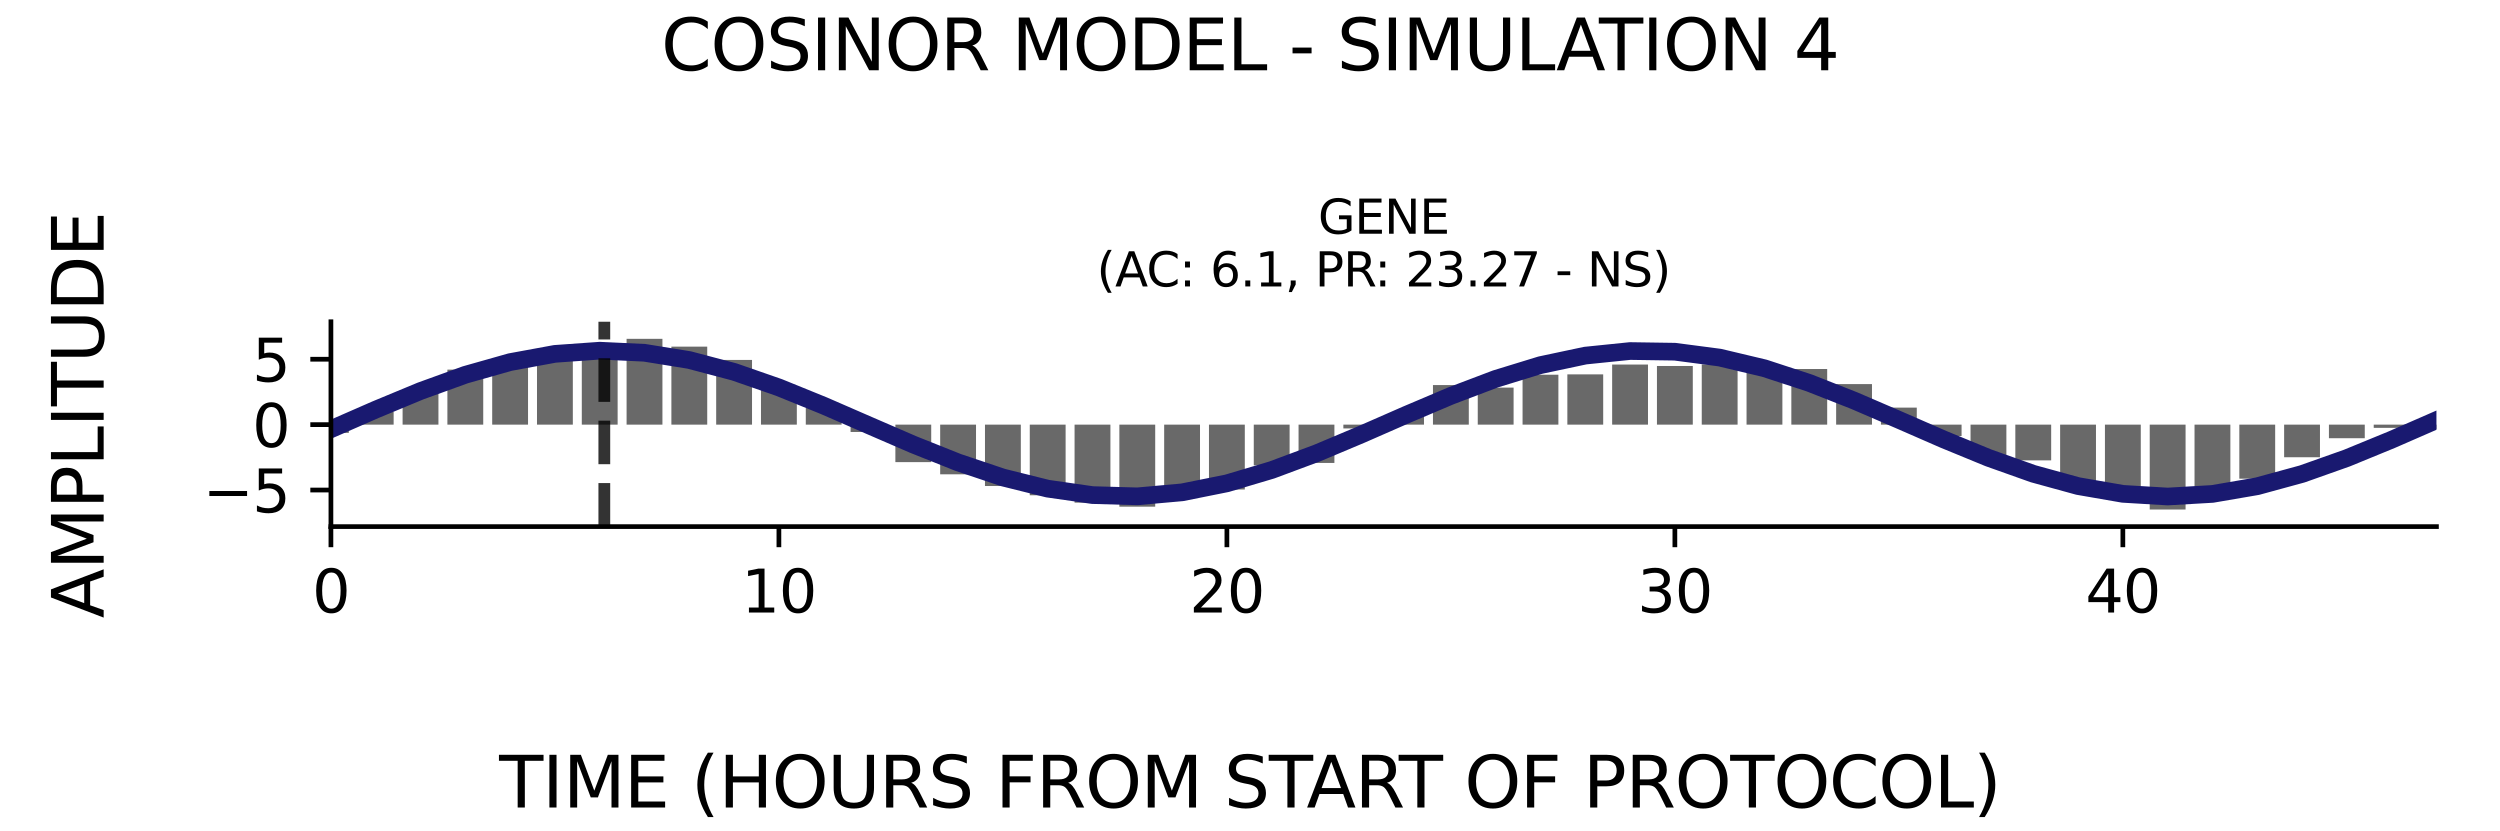 <?xml version="1.0" encoding="utf-8" standalone="no"?>
<!DOCTYPE svg PUBLIC "-//W3C//DTD SVG 1.1//EN"
  "http://www.w3.org/Graphics/SVG/1.1/DTD/svg11.dtd">
<svg xmlns:xlink="http://www.w3.org/1999/xlink" width="424.8pt" height="141.12pt" viewBox="0 0 424.8 141.12" xmlns="http://www.w3.org/2000/svg" version="1.1">
 <defs>
  <style type="text/css">*{stroke-linejoin: round; stroke-linecap: butt}</style>
 </defs>
 <g id="figure_1">
  <g id="patch_1">
   <path d="M 0 141.12 
L 424.8 141.12 
L 424.8 0 
L 0 0 
z
" style="fill: #ffffff"/>
  </g>
  <g id="axes_1">
   <g id="patch_2">
    <path d="M 56.23 89.48 
L 414 89.48 
L 414 54.672 
L 56.23 54.672 
z
" style="fill: #ffffff"/>
   </g>
   <g id="patch_3">
    <path d="M 53.185 72.154 
L 59.275 72.154 
L 59.275 73.556 
L 53.185 73.556 
z
" clip-path="url(#p66f8b2242d)" style="fill: #696969"/>
   </g>
   <g id="patch_4">
    <path d="M 60.797 72.154 
L 66.887 72.154 
L 66.887 70.001 
L 60.797 70.001 
z
" clip-path="url(#p66f8b2242d)" style="fill: #696969"/>
   </g>
   <g id="patch_5">
    <path d="M 68.409 72.154 
L 74.499 72.154 
L 74.499 66.608 
L 68.409 66.608 
z
" clip-path="url(#p66f8b2242d)" style="fill: #696969"/>
   </g>
   <g id="patch_6">
    <path d="M 76.022 72.154 
L 82.111 72.154 
L 82.111 62.806 
L 76.022 62.806 
z
" clip-path="url(#p66f8b2242d)" style="fill: #696969"/>
   </g>
   <g id="patch_7">
    <path d="M 83.634 72.154 
L 89.723 72.154 
L 89.723 61.549 
L 83.634 61.549 
z
" clip-path="url(#p66f8b2242d)" style="fill: #696969"/>
   </g>
   <g id="patch_8">
    <path d="M 91.246 72.154 
L 97.335 72.154 
L 97.335 60.183 
L 91.246 60.183 
z
" clip-path="url(#p66f8b2242d)" style="fill: #696969"/>
   </g>
   <g id="patch_9">
    <path d="M 98.858 72.154 
L 104.948 72.154 
L 104.948 59.807 
L 98.858 59.807 
z
" clip-path="url(#p66f8b2242d)" style="fill: #696969"/>
   </g>
   <g id="patch_10">
    <path d="M 106.47 72.154 
L 112.56 72.154 
L 112.56 57.573 
L 106.47 57.573 
z
" clip-path="url(#p66f8b2242d)" style="fill: #696969"/>
   </g>
   <g id="patch_11">
    <path d="M 114.082 72.154 
L 120.172 72.154 
L 120.172 58.9 
L 114.082 58.9 
z
" clip-path="url(#p66f8b2242d)" style="fill: #696969"/>
   </g>
   <g id="patch_12">
    <path d="M 121.694 72.154 
L 127.784 72.154 
L 127.784 61.16 
L 121.694 61.16 
z
" clip-path="url(#p66f8b2242d)" style="fill: #696969"/>
   </g>
   <g id="patch_13">
    <path d="M 129.306 72.154 
L 135.396 72.154 
L 135.396 66.033 
L 129.306 66.033 
z
" clip-path="url(#p66f8b2242d)" style="fill: #696969"/>
   </g>
   <g id="patch_14">
    <path d="M 136.919 72.154 
L 143.008 72.154 
L 143.008 69.335 
L 136.919 69.335 
z
" clip-path="url(#p66f8b2242d)" style="fill: #696969"/>
   </g>
   <g id="patch_15">
    <path d="M 144.531 72.154 
L 150.62 72.154 
L 150.62 73.4 
L 144.531 73.4 
z
" clip-path="url(#p66f8b2242d)" style="fill: #696969"/>
   </g>
   <g id="patch_16">
    <path d="M 152.143 72.154 
L 158.233 72.154 
L 158.233 78.524 
L 152.143 78.524 
z
" clip-path="url(#p66f8b2242d)" style="fill: #696969"/>
   </g>
   <g id="patch_17">
    <path d="M 159.755 72.154 
L 165.845 72.154 
L 165.845 80.595 
L 159.755 80.595 
z
" clip-path="url(#p66f8b2242d)" style="fill: #696969"/>
   </g>
   <g id="patch_18">
    <path d="M 167.367 72.154 
L 173.457 72.154 
L 173.457 82.584 
L 167.367 82.584 
z
" clip-path="url(#p66f8b2242d)" style="fill: #696969"/>
   </g>
   <g id="patch_19">
    <path d="M 174.979 72.154 
L 181.069 72.154 
L 181.069 84.157 
L 174.979 84.157 
z
" clip-path="url(#p66f8b2242d)" style="fill: #696969"/>
   </g>
   <g id="patch_20">
    <path d="M 182.591 72.154 
L 188.681 72.154 
L 188.681 85.409 
L 182.591 85.409 
z
" clip-path="url(#p66f8b2242d)" style="fill: #696969"/>
   </g>
   <g id="patch_21">
    <path d="M 190.203 72.154 
L 196.293 72.154 
L 196.293 86.093 
L 190.203 86.093 
z
" clip-path="url(#p66f8b2242d)" style="fill: #696969"/>
   </g>
   <g id="patch_22">
    <path d="M 197.816 72.154 
L 203.905 72.154 
L 203.905 83.381 
L 197.816 83.381 
z
" clip-path="url(#p66f8b2242d)" style="fill: #696969"/>
   </g>
   <g id="patch_23">
    <path d="M 205.428 72.154 
L 211.517 72.154 
L 211.517 83.176 
L 205.428 83.176 
z
" clip-path="url(#p66f8b2242d)" style="fill: #696969"/>
   </g>
   <g id="patch_24">
    <path d="M 213.04 72.154 
L 219.13 72.154 
L 219.13 79.071 
L 213.04 79.071 
z
" clip-path="url(#p66f8b2242d)" style="fill: #696969"/>
   </g>
   <g id="patch_25">
    <path d="M 220.652 72.154 
L 226.742 72.154 
L 226.742 78.663 
L 220.652 78.663 
z
" clip-path="url(#p66f8b2242d)" style="fill: #696969"/>
   </g>
   <g id="patch_26">
    <path d="M 228.264 72.154 
L 234.354 72.154 
L 234.354 72.8 
L 228.264 72.8 
z
" clip-path="url(#p66f8b2242d)" style="fill: #696969"/>
   </g>
   <g id="patch_27">
    <path d="M 235.876 72.154 
L 241.966 72.154 
L 241.966 70.51 
L 235.876 70.51 
z
" clip-path="url(#p66f8b2242d)" style="fill: #696969"/>
   </g>
   <g id="patch_28">
    <path d="M 243.488 72.154 
L 249.578 72.154 
L 249.578 65.431 
L 243.488 65.431 
z
" clip-path="url(#p66f8b2242d)" style="fill: #696969"/>
   </g>
   <g id="patch_29">
    <path d="M 251.1 72.154 
L 257.19 72.154 
L 257.19 65.861 
L 251.1 65.861 
z
" clip-path="url(#p66f8b2242d)" style="fill: #696969"/>
   </g>
   <g id="patch_30">
    <path d="M 258.713 72.154 
L 264.802 72.154 
L 264.802 63.673 
L 258.713 63.673 
z
" clip-path="url(#p66f8b2242d)" style="fill: #696969"/>
   </g>
   <g id="patch_31">
    <path d="M 266.325 72.154 
L 272.414 72.154 
L 272.414 63.613 
L 266.325 63.613 
z
" clip-path="url(#p66f8b2242d)" style="fill: #696969"/>
   </g>
   <g id="patch_32">
    <path d="M 273.937 72.154 
L 280.027 72.154 
L 280.027 61.944 
L 273.937 61.944 
z
" clip-path="url(#p66f8b2242d)" style="fill: #696969"/>
   </g>
   <g id="patch_33">
    <path d="M 281.549 72.154 
L 287.639 72.154 
L 287.639 62.188 
L 281.549 62.188 
z
" clip-path="url(#p66f8b2242d)" style="fill: #696969"/>
   </g>
   <g id="patch_34">
    <path d="M 289.161 72.154 
L 295.251 72.154 
L 295.251 61.917 
L 289.161 61.917 
z
" clip-path="url(#p66f8b2242d)" style="fill: #696969"/>
   </g>
   <g id="patch_35">
    <path d="M 296.773 72.154 
L 302.863 72.154 
L 302.863 62.433 
L 296.773 62.433 
z
" clip-path="url(#p66f8b2242d)" style="fill: #696969"/>
   </g>
   <g id="patch_36">
    <path d="M 304.385 72.154 
L 310.475 72.154 
L 310.475 62.703 
L 304.385 62.703 
z
" clip-path="url(#p66f8b2242d)" style="fill: #696969"/>
   </g>
   <g id="patch_37">
    <path d="M 311.997 72.154 
L 318.087 72.154 
L 318.087 65.266 
L 311.997 65.266 
z
" clip-path="url(#p66f8b2242d)" style="fill: #696969"/>
   </g>
   <g id="patch_38">
    <path d="M 319.61 72.154 
L 325.699 72.154 
L 325.699 69.262 
L 319.61 69.262 
z
" clip-path="url(#p66f8b2242d)" style="fill: #696969"/>
   </g>
   <g id="patch_39">
    <path d="M 327.222 72.154 
L 333.311 72.154 
L 333.311 74.093 
L 327.222 74.093 
z
" clip-path="url(#p66f8b2242d)" style="fill: #696969"/>
   </g>
   <g id="patch_40">
    <path d="M 334.834 72.154 
L 340.924 72.154 
L 340.924 77.52 
L 334.834 77.52 
z
" clip-path="url(#p66f8b2242d)" style="fill: #696969"/>
   </g>
   <g id="patch_41">
    <path d="M 342.446 72.154 
L 348.536 72.154 
L 348.536 78.225 
L 342.446 78.225 
z
" clip-path="url(#p66f8b2242d)" style="fill: #696969"/>
   </g>
   <g id="patch_42">
    <path d="M 350.058 72.154 
L 356.148 72.154 
L 356.148 81.853 
L 350.058 81.853 
z
" clip-path="url(#p66f8b2242d)" style="fill: #696969"/>
   </g>
   <g id="patch_43">
    <path d="M 357.67 72.154 
L 363.76 72.154 
L 363.76 84.071 
L 357.67 84.071 
z
" clip-path="url(#p66f8b2242d)" style="fill: #696969"/>
   </g>
   <g id="patch_44">
    <path d="M 365.282 72.154 
L 371.372 72.154 
L 371.372 86.579 
L 365.282 86.579 
z
" clip-path="url(#p66f8b2242d)" style="fill: #696969"/>
   </g>
   <g id="patch_45">
    <path d="M 372.895 72.154 
L 378.984 72.154 
L 378.984 83.623 
L 372.895 83.623 
z
" clip-path="url(#p66f8b2242d)" style="fill: #696969"/>
   </g>
   <g id="patch_46">
    <path d="M 380.507 72.154 
L 386.596 72.154 
L 386.596 81.336 
L 380.507 81.336 
z
" clip-path="url(#p66f8b2242d)" style="fill: #696969"/>
   </g>
   <g id="patch_47">
    <path d="M 388.119 72.154 
L 394.208 72.154 
L 394.208 77.695 
L 388.119 77.695 
z
" clip-path="url(#p66f8b2242d)" style="fill: #696969"/>
   </g>
   <g id="patch_48">
    <path d="M 395.731 72.154 
L 401.821 72.154 
L 401.821 74.462 
L 395.731 74.462 
z
" clip-path="url(#p66f8b2242d)" style="fill: #696969"/>
   </g>
   <g id="patch_49">
    <path d="M 403.343 72.154 
L 409.433 72.154 
L 409.433 72.701 
L 403.343 72.701 
z
" clip-path="url(#p66f8b2242d)" style="fill: #696969"/>
   </g>
   <g id="patch_50">
    <path d="M 410.955 72.154 
L 417.045 72.154 
L 417.045 72.881 
L 410.955 72.881 
z
" clip-path="url(#p66f8b2242d)" style="fill: #696969"/>
   </g>
   <g id="matplotlib.axis_1">
    <g id="xtick_1">
     <g id="line2d_1">
      <defs>
       <path id="mb8a101415f" d="M 0 0 
L 0 3.5 
" style="stroke: #000000; stroke-width: 0.8"/>
      </defs>
      <g>
       <use xlink:href="#mb8a101415f" x="56.23" y="89.48" style="stroke: #000000; stroke-width: 0.8"/>
      </g>
     </g>
     <g id="text_1">
      <!-- 0 -->
      <g transform="translate(53.049 104.078) scale(0.1 -0.1)">
       <defs>
        <path id="DejaVuSans-30" d="M 2034 4250 
Q 1547 4250 1301 3770 
Q 1056 3291 1056 2328 
Q 1056 1369 1301 889 
Q 1547 409 2034 409 
Q 2525 409 2770 889 
Q 3016 1369 3016 2328 
Q 3016 3291 2770 3770 
Q 2525 4250 2034 4250 
z
M 2034 4750 
Q 2819 4750 3233 4129 
Q 3647 3509 3647 2328 
Q 3647 1150 3233 529 
Q 2819 -91 2034 -91 
Q 1250 -91 836 529 
Q 422 1150 422 2328 
Q 422 3509 836 4129 
Q 1250 4750 2034 4750 
z
" transform="scale(0.016)"/>
       </defs>
       <use xlink:href="#DejaVuSans-30"/>
      </g>
     </g>
    </g>
    <g id="xtick_2">
     <g id="line2d_2">
      <g>
       <use xlink:href="#mb8a101415f" x="132.351" y="89.48" style="stroke: #000000; stroke-width: 0.8"/>
      </g>
     </g>
     <g id="text_2">
      <!-- 10 -->
      <g transform="translate(125.989 104.078) scale(0.1 -0.1)">
       <defs>
        <path id="DejaVuSans-31" d="M 794 531 
L 1825 531 
L 1825 4091 
L 703 3866 
L 703 4441 
L 1819 4666 
L 2450 4666 
L 2450 531 
L 3481 531 
L 3481 0 
L 794 0 
L 794 531 
z
" transform="scale(0.016)"/>
       </defs>
       <use xlink:href="#DejaVuSans-31"/>
       <use xlink:href="#DejaVuSans-30" x="63.623"/>
      </g>
     </g>
    </g>
    <g id="xtick_3">
     <g id="line2d_3">
      <g>
       <use xlink:href="#mb8a101415f" x="208.473" y="89.48" style="stroke: #000000; stroke-width: 0.8"/>
      </g>
     </g>
     <g id="text_3">
      <!-- 20 -->
      <g transform="translate(202.11 104.078) scale(0.1 -0.1)">
       <defs>
        <path id="DejaVuSans-32" d="M 1228 531 
L 3431 531 
L 3431 0 
L 469 0 
L 469 531 
Q 828 903 1448 1529 
Q 2069 2156 2228 2338 
Q 2531 2678 2651 2914 
Q 2772 3150 2772 3378 
Q 2772 3750 2511 3984 
Q 2250 4219 1831 4219 
Q 1534 4219 1204 4116 
Q 875 4013 500 3803 
L 500 4441 
Q 881 4594 1212 4672 
Q 1544 4750 1819 4750 
Q 2544 4750 2975 4387 
Q 3406 4025 3406 3419 
Q 3406 3131 3298 2873 
Q 3191 2616 2906 2266 
Q 2828 2175 2409 1742 
Q 1991 1309 1228 531 
z
" transform="scale(0.016)"/>
       </defs>
       <use xlink:href="#DejaVuSans-32"/>
       <use xlink:href="#DejaVuSans-30" x="63.623"/>
      </g>
     </g>
    </g>
    <g id="xtick_4">
     <g id="line2d_4">
      <g>
       <use xlink:href="#mb8a101415f" x="284.594" y="89.48" style="stroke: #000000; stroke-width: 0.8"/>
      </g>
     </g>
     <g id="text_4">
      <!-- 30 -->
      <g transform="translate(278.231 104.078) scale(0.1 -0.1)">
       <defs>
        <path id="DejaVuSans-33" d="M 2597 2516 
Q 3050 2419 3304 2112 
Q 3559 1806 3559 1356 
Q 3559 666 3084 287 
Q 2609 -91 1734 -91 
Q 1441 -91 1130 -33 
Q 819 25 488 141 
L 488 750 
Q 750 597 1062 519 
Q 1375 441 1716 441 
Q 2309 441 2620 675 
Q 2931 909 2931 1356 
Q 2931 1769 2642 2001 
Q 2353 2234 1838 2234 
L 1294 2234 
L 1294 2753 
L 1863 2753 
Q 2328 2753 2575 2939 
Q 2822 3125 2822 3475 
Q 2822 3834 2567 4026 
Q 2313 4219 1838 4219 
Q 1578 4219 1281 4162 
Q 984 4106 628 3988 
L 628 4550 
Q 988 4650 1302 4700 
Q 1616 4750 1894 4750 
Q 2613 4750 3031 4423 
Q 3450 4097 3450 3541 
Q 3450 3153 3228 2886 
Q 3006 2619 2597 2516 
z
" transform="scale(0.016)"/>
       </defs>
       <use xlink:href="#DejaVuSans-33"/>
       <use xlink:href="#DejaVuSans-30" x="63.623"/>
      </g>
     </g>
    </g>
    <g id="xtick_5">
     <g id="line2d_5">
      <g>
       <use xlink:href="#mb8a101415f" x="360.715" y="89.48" style="stroke: #000000; stroke-width: 0.8"/>
      </g>
     </g>
     <g id="text_5">
      <!-- 40 -->
      <g transform="translate(354.353 104.078) scale(0.1 -0.1)">
       <defs>
        <path id="DejaVuSans-34" d="M 2419 4116 
L 825 1625 
L 2419 1625 
L 2419 4116 
z
M 2253 4666 
L 3047 4666 
L 3047 1625 
L 3713 1625 
L 3713 1100 
L 3047 1100 
L 3047 0 
L 2419 0 
L 2419 1100 
L 313 1100 
L 313 1709 
L 2253 4666 
z
" transform="scale(0.016)"/>
       </defs>
       <use xlink:href="#DejaVuSans-34"/>
       <use xlink:href="#DejaVuSans-30" x="63.623"/>
      </g>
     </g>
    </g>
   </g>
   <g id="matplotlib.axis_2">
    <g id="ytick_1">
     <g id="line2d_6">
      <defs>
       <path id="m30be383932" d="M 0 0 
L -3.5 0 
" style="stroke: #000000; stroke-width: 0.8"/>
      </defs>
      <g>
       <use xlink:href="#m30be383932" x="56.23" y="83.267" style="stroke: #000000; stroke-width: 0.8"/>
      </g>
     </g>
     <g id="text_6">
      <!-- −5 -->
      <g transform="translate(34.488 87.067) scale(0.1 -0.1)">
       <defs>
        <path id="DejaVuSans-2212" d="M 678 2272 
L 4684 2272 
L 4684 1741 
L 678 1741 
L 678 2272 
z
" transform="scale(0.016)"/>
        <path id="DejaVuSans-35" d="M 691 4666 
L 3169 4666 
L 3169 4134 
L 1269 4134 
L 1269 2991 
Q 1406 3038 1543 3061 
Q 1681 3084 1819 3084 
Q 2600 3084 3056 2656 
Q 3513 2228 3513 1497 
Q 3513 744 3044 326 
Q 2575 -91 1722 -91 
Q 1428 -91 1123 -41 
Q 819 9 494 109 
L 494 744 
Q 775 591 1075 516 
Q 1375 441 1709 441 
Q 2250 441 2565 725 
Q 2881 1009 2881 1497 
Q 2881 1984 2565 2268 
Q 2250 2553 1709 2553 
Q 1456 2553 1204 2497 
Q 953 2441 691 2322 
L 691 4666 
z
" transform="scale(0.016)"/>
       </defs>
       <use xlink:href="#DejaVuSans-2212"/>
       <use xlink:href="#DejaVuSans-35" x="83.789"/>
      </g>
     </g>
    </g>
    <g id="ytick_2">
     <g id="line2d_7">
      <g>
       <use xlink:href="#m30be383932" x="56.23" y="72.154" style="stroke: #000000; stroke-width: 0.8"/>
      </g>
     </g>
     <g id="text_7">
      <!-- 0 -->
      <g transform="translate(42.867 75.953) scale(0.1 -0.1)">
       <use xlink:href="#DejaVuSans-30"/>
      </g>
     </g>
    </g>
    <g id="ytick_3">
     <g id="line2d_8">
      <g>
       <use xlink:href="#m30be383932" x="56.23" y="61.04" style="stroke: #000000; stroke-width: 0.8"/>
      </g>
     </g>
     <g id="text_8">
      <!-- 5 -->
      <g transform="translate(42.867 64.839) scale(0.1 -0.1)">
       <use xlink:href="#DejaVuSans-35"/>
      </g>
     </g>
    </g>
   </g>
   <g id="line2d_9">
    <path d="M 56.23 72.931 
L 63.842 69.601 
L 71.454 66.442 
L 79.066 63.685 
L 86.679 61.529 
L 94.291 60.13 
L 101.903 59.589 
L 109.515 59.946 
L 117.127 61.175 
L 124.739 63.187 
L 132.351 65.835 
L 139.963 68.929 
L 147.576 72.244 
L 155.188 75.539 
L 162.8 78.576 
L 170.412 81.135 
L 178.024 83.031 
L 185.636 84.125 
L 193.248 84.339 
L 200.86 83.658 
L 208.473 82.129 
L 216.085 79.866 
L 223.697 77.03 
L 231.309 73.829 
L 238.921 70.493 
L 246.533 67.265 
L 254.145 64.378 
L 261.757 62.042 
L 269.37 60.426 
L 276.982 59.647 
L 284.594 59.762 
L 292.206 60.761 
L 299.818 62.574 
L 307.43 65.068 
L 315.042 68.062 
L 322.654 71.341 
L 330.267 74.665 
L 337.879 77.795 
L 345.491 80.503 
L 353.103 82.593 
L 360.715 83.914 
L 368.327 84.37 
L 375.939 83.928 
L 383.551 82.62 
L 391.164 80.541 
L 398.776 77.841 
L 406.388 74.716 
L 414 71.393 
" clip-path="url(#p66f8b2242d)" style="fill: none; stroke: #191970; stroke-width: 3; stroke-linecap: square"/>
   </g>
   <g id="line2d_10">
    <path d="M 102.686 89.48 
L 102.686 54.672 
" clip-path="url(#p66f8b2242d)" style="fill: none; stroke-dasharray: 7.4,3.2; stroke-dashoffset: 0; stroke: #000000; stroke-opacity: 0.8; stroke-width: 2"/>
   </g>
   <g id="patch_51">
    <path d="M 56.23 89.48 
L 56.23 54.672 
" style="fill: none; stroke: #000000; stroke-width: 0.8; stroke-linejoin: miter; stroke-linecap: square"/>
   </g>
   <g id="patch_52">
    <path d="M 56.23 89.48 
L 414 89.48 
" style="fill: none; stroke: #000000; stroke-width: 0.8; stroke-linejoin: miter; stroke-linecap: square"/>
   </g>
   <g id="text_9">
    <!-- GENE -->
    <g transform="translate(223.968 39.714) scale(0.08 -0.08)">
     <defs>
      <path id="DejaVuSans-47" d="M 3809 666 
L 3809 1919 
L 2778 1919 
L 2778 2438 
L 4434 2438 
L 4434 434 
Q 4069 175 3628 42 
Q 3188 -91 2688 -91 
Q 1594 -91 976 548 
Q 359 1188 359 2328 
Q 359 3472 976 4111 
Q 1594 4750 2688 4750 
Q 3144 4750 3555 4637 
Q 3966 4525 4313 4306 
L 4313 3634 
Q 3963 3931 3569 4081 
Q 3175 4231 2741 4231 
Q 1884 4231 1454 3753 
Q 1025 3275 1025 2328 
Q 1025 1384 1454 906 
Q 1884 428 2741 428 
Q 3075 428 3337 486 
Q 3600 544 3809 666 
z
" transform="scale(0.016)"/>
      <path id="DejaVuSans-45" d="M 628 4666 
L 3578 4666 
L 3578 4134 
L 1259 4134 
L 1259 2753 
L 3481 2753 
L 3481 2222 
L 1259 2222 
L 1259 531 
L 3634 531 
L 3634 0 
L 628 0 
L 628 4666 
z
" transform="scale(0.016)"/>
      <path id="DejaVuSans-4e" d="M 628 4666 
L 1478 4666 
L 3547 763 
L 3547 4666 
L 4159 4666 
L 4159 0 
L 3309 0 
L 1241 3903 
L 1241 0 
L 628 0 
L 628 4666 
z
" transform="scale(0.016)"/>
     </defs>
     <use xlink:href="#DejaVuSans-47"/>
     <use xlink:href="#DejaVuSans-45" x="77.49"/>
     <use xlink:href="#DejaVuSans-4e" x="140.674"/>
     <use xlink:href="#DejaVuSans-45" x="215.479"/>
    </g>
    <!-- (AC: 6.1, PR: 23.27 - NS) -->
    <g transform="translate(186.358 48.672) scale(0.08 -0.08)">
     <defs>
      <path id="DejaVuSans-28" d="M 1984 4856 
Q 1566 4138 1362 3434 
Q 1159 2731 1159 2009 
Q 1159 1288 1364 580 
Q 1569 -128 1984 -844 
L 1484 -844 
Q 1016 -109 783 600 
Q 550 1309 550 2009 
Q 550 2706 781 3412 
Q 1013 4119 1484 4856 
L 1984 4856 
z
" transform="scale(0.016)"/>
      <path id="DejaVuSans-41" d="M 2188 4044 
L 1331 1722 
L 3047 1722 
L 2188 4044 
z
M 1831 4666 
L 2547 4666 
L 4325 0 
L 3669 0 
L 3244 1197 
L 1141 1197 
L 716 0 
L 50 0 
L 1831 4666 
z
" transform="scale(0.016)"/>
      <path id="DejaVuSans-43" d="M 4122 4306 
L 4122 3641 
Q 3803 3938 3442 4084 
Q 3081 4231 2675 4231 
Q 1875 4231 1450 3742 
Q 1025 3253 1025 2328 
Q 1025 1406 1450 917 
Q 1875 428 2675 428 
Q 3081 428 3442 575 
Q 3803 722 4122 1019 
L 4122 359 
Q 3791 134 3420 21 
Q 3050 -91 2638 -91 
Q 1578 -91 968 557 
Q 359 1206 359 2328 
Q 359 3453 968 4101 
Q 1578 4750 2638 4750 
Q 3056 4750 3426 4639 
Q 3797 4528 4122 4306 
z
" transform="scale(0.016)"/>
      <path id="DejaVuSans-3a" d="M 750 794 
L 1409 794 
L 1409 0 
L 750 0 
L 750 794 
z
M 750 3309 
L 1409 3309 
L 1409 2516 
L 750 2516 
L 750 3309 
z
" transform="scale(0.016)"/>
      <path id="DejaVuSans-20" transform="scale(0.016)"/>
      <path id="DejaVuSans-36" d="M 2113 2584 
Q 1688 2584 1439 2293 
Q 1191 2003 1191 1497 
Q 1191 994 1439 701 
Q 1688 409 2113 409 
Q 2538 409 2786 701 
Q 3034 994 3034 1497 
Q 3034 2003 2786 2293 
Q 2538 2584 2113 2584 
z
M 3366 4563 
L 3366 3988 
Q 3128 4100 2886 4159 
Q 2644 4219 2406 4219 
Q 1781 4219 1451 3797 
Q 1122 3375 1075 2522 
Q 1259 2794 1537 2939 
Q 1816 3084 2150 3084 
Q 2853 3084 3261 2657 
Q 3669 2231 3669 1497 
Q 3669 778 3244 343 
Q 2819 -91 2113 -91 
Q 1303 -91 875 529 
Q 447 1150 447 2328 
Q 447 3434 972 4092 
Q 1497 4750 2381 4750 
Q 2619 4750 2861 4703 
Q 3103 4656 3366 4563 
z
" transform="scale(0.016)"/>
      <path id="DejaVuSans-2e" d="M 684 794 
L 1344 794 
L 1344 0 
L 684 0 
L 684 794 
z
" transform="scale(0.016)"/>
      <path id="DejaVuSans-2c" d="M 750 794 
L 1409 794 
L 1409 256 
L 897 -744 
L 494 -744 
L 750 256 
L 750 794 
z
" transform="scale(0.016)"/>
      <path id="DejaVuSans-50" d="M 1259 4147 
L 1259 2394 
L 2053 2394 
Q 2494 2394 2734 2622 
Q 2975 2850 2975 3272 
Q 2975 3691 2734 3919 
Q 2494 4147 2053 4147 
L 1259 4147 
z
M 628 4666 
L 2053 4666 
Q 2838 4666 3239 4311 
Q 3641 3956 3641 3272 
Q 3641 2581 3239 2228 
Q 2838 1875 2053 1875 
L 1259 1875 
L 1259 0 
L 628 0 
L 628 4666 
z
" transform="scale(0.016)"/>
      <path id="DejaVuSans-52" d="M 2841 2188 
Q 3044 2119 3236 1894 
Q 3428 1669 3622 1275 
L 4263 0 
L 3584 0 
L 2988 1197 
Q 2756 1666 2539 1819 
Q 2322 1972 1947 1972 
L 1259 1972 
L 1259 0 
L 628 0 
L 628 4666 
L 2053 4666 
Q 2853 4666 3247 4331 
Q 3641 3997 3641 3322 
Q 3641 2881 3436 2590 
Q 3231 2300 2841 2188 
z
M 1259 4147 
L 1259 2491 
L 2053 2491 
Q 2509 2491 2742 2702 
Q 2975 2913 2975 3322 
Q 2975 3731 2742 3939 
Q 2509 4147 2053 4147 
L 1259 4147 
z
" transform="scale(0.016)"/>
      <path id="DejaVuSans-37" d="M 525 4666 
L 3525 4666 
L 3525 4397 
L 1831 0 
L 1172 0 
L 2766 4134 
L 525 4134 
L 525 4666 
z
" transform="scale(0.016)"/>
      <path id="DejaVuSans-2d" d="M 313 2009 
L 1997 2009 
L 1997 1497 
L 313 1497 
L 313 2009 
z
" transform="scale(0.016)"/>
      <path id="DejaVuSans-53" d="M 3425 4513 
L 3425 3897 
Q 3066 4069 2747 4153 
Q 2428 4238 2131 4238 
Q 1616 4238 1336 4038 
Q 1056 3838 1056 3469 
Q 1056 3159 1242 3001 
Q 1428 2844 1947 2747 
L 2328 2669 
Q 3034 2534 3370 2195 
Q 3706 1856 3706 1288 
Q 3706 609 3251 259 
Q 2797 -91 1919 -91 
Q 1588 -91 1214 -16 
Q 841 59 441 206 
L 441 856 
Q 825 641 1194 531 
Q 1563 422 1919 422 
Q 2459 422 2753 634 
Q 3047 847 3047 1241 
Q 3047 1584 2836 1778 
Q 2625 1972 2144 2069 
L 1759 2144 
Q 1053 2284 737 2584 
Q 422 2884 422 3419 
Q 422 4038 858 4394 
Q 1294 4750 2059 4750 
Q 2388 4750 2728 4690 
Q 3069 4631 3425 4513 
z
" transform="scale(0.016)"/>
      <path id="DejaVuSans-29" d="M 513 4856 
L 1013 4856 
Q 1481 4119 1714 3412 
Q 1947 2706 1947 2009 
Q 1947 1309 1714 600 
Q 1481 -109 1013 -844 
L 513 -844 
Q 928 -128 1133 580 
Q 1338 1288 1338 2009 
Q 1338 2731 1133 3434 
Q 928 4138 513 4856 
z
" transform="scale(0.016)"/>
     </defs>
     <use xlink:href="#DejaVuSans-28"/>
     <use xlink:href="#DejaVuSans-41" x="39.014"/>
     <use xlink:href="#DejaVuSans-43" x="105.672"/>
     <use xlink:href="#DejaVuSans-3a" x="175.496"/>
     <use xlink:href="#DejaVuSans-20" x="209.188"/>
     <use xlink:href="#DejaVuSans-36" x="240.975"/>
     <use xlink:href="#DejaVuSans-2e" x="304.598"/>
     <use xlink:href="#DejaVuSans-31" x="336.385"/>
     <use xlink:href="#DejaVuSans-2c" x="400.008"/>
     <use xlink:href="#DejaVuSans-20" x="431.795"/>
     <use xlink:href="#DejaVuSans-50" x="463.582"/>
     <use xlink:href="#DejaVuSans-52" x="523.885"/>
     <use xlink:href="#DejaVuSans-3a" x="590.242"/>
     <use xlink:href="#DejaVuSans-20" x="623.934"/>
     <use xlink:href="#DejaVuSans-32" x="655.721"/>
     <use xlink:href="#DejaVuSans-33" x="719.344"/>
     <use xlink:href="#DejaVuSans-2e" x="782.967"/>
     <use xlink:href="#DejaVuSans-32" x="814.754"/>
     <use xlink:href="#DejaVuSans-37" x="878.377"/>
     <use xlink:href="#DejaVuSans-20" x="942"/>
     <use xlink:href="#DejaVuSans-2d" x="973.787"/>
     <use xlink:href="#DejaVuSans-20" x="1009.871"/>
     <use xlink:href="#DejaVuSans-4e" x="1041.658"/>
     <use xlink:href="#DejaVuSans-53" x="1116.463"/>
     <use xlink:href="#DejaVuSans-29" x="1179.939"/>
    </g>
   </g>
  </g>
  <g id="text_10">
   <!-- COSINOR MODEL - SIMULATION 4 -->
   <g transform="translate(112.352 11.941) scale(0.12 -0.12)">
    <defs>
     <path id="DejaVuSans-4f" d="M 2522 4238 
Q 1834 4238 1429 3725 
Q 1025 3213 1025 2328 
Q 1025 1447 1429 934 
Q 1834 422 2522 422 
Q 3209 422 3611 934 
Q 4013 1447 4013 2328 
Q 4013 3213 3611 3725 
Q 3209 4238 2522 4238 
z
M 2522 4750 
Q 3503 4750 4090 4092 
Q 4678 3434 4678 2328 
Q 4678 1225 4090 567 
Q 3503 -91 2522 -91 
Q 1538 -91 948 565 
Q 359 1222 359 2328 
Q 359 3434 948 4092 
Q 1538 4750 2522 4750 
z
" transform="scale(0.016)"/>
     <path id="DejaVuSans-49" d="M 628 4666 
L 1259 4666 
L 1259 0 
L 628 0 
L 628 4666 
z
" transform="scale(0.016)"/>
     <path id="DejaVuSans-4d" d="M 628 4666 
L 1569 4666 
L 2759 1491 
L 3956 4666 
L 4897 4666 
L 4897 0 
L 4281 0 
L 4281 4097 
L 3078 897 
L 2444 897 
L 1241 4097 
L 1241 0 
L 628 0 
L 628 4666 
z
" transform="scale(0.016)"/>
     <path id="DejaVuSans-44" d="M 1259 4147 
L 1259 519 
L 2022 519 
Q 2988 519 3436 956 
Q 3884 1394 3884 2338 
Q 3884 3275 3436 3711 
Q 2988 4147 2022 4147 
L 1259 4147 
z
M 628 4666 
L 1925 4666 
Q 3281 4666 3915 4102 
Q 4550 3538 4550 2338 
Q 4550 1131 3912 565 
Q 3275 0 1925 0 
L 628 0 
L 628 4666 
z
" transform="scale(0.016)"/>
     <path id="DejaVuSans-4c" d="M 628 4666 
L 1259 4666 
L 1259 531 
L 3531 531 
L 3531 0 
L 628 0 
L 628 4666 
z
" transform="scale(0.016)"/>
     <path id="DejaVuSans-55" d="M 556 4666 
L 1191 4666 
L 1191 1831 
Q 1191 1081 1462 751 
Q 1734 422 2344 422 
Q 2950 422 3222 751 
Q 3494 1081 3494 1831 
L 3494 4666 
L 4128 4666 
L 4128 1753 
Q 4128 841 3676 375 
Q 3225 -91 2344 -91 
Q 1459 -91 1007 375 
Q 556 841 556 1753 
L 556 4666 
z
" transform="scale(0.016)"/>
     <path id="DejaVuSans-54" d="M -19 4666 
L 3928 4666 
L 3928 4134 
L 2272 4134 
L 2272 0 
L 1638 0 
L 1638 4134 
L -19 4134 
L -19 4666 
z
" transform="scale(0.016)"/>
    </defs>
    <use xlink:href="#DejaVuSans-43"/>
    <use xlink:href="#DejaVuSans-4f" x="69.824"/>
    <use xlink:href="#DejaVuSans-53" x="148.535"/>
    <use xlink:href="#DejaVuSans-49" x="212.012"/>
    <use xlink:href="#DejaVuSans-4e" x="241.504"/>
    <use xlink:href="#DejaVuSans-4f" x="316.309"/>
    <use xlink:href="#DejaVuSans-52" x="395.02"/>
    <use xlink:href="#DejaVuSans-20" x="464.502"/>
    <use xlink:href="#DejaVuSans-4d" x="496.289"/>
    <use xlink:href="#DejaVuSans-4f" x="582.568"/>
    <use xlink:href="#DejaVuSans-44" x="661.279"/>
    <use xlink:href="#DejaVuSans-45" x="738.281"/>
    <use xlink:href="#DejaVuSans-4c" x="801.465"/>
    <use xlink:href="#DejaVuSans-20" x="857.178"/>
    <use xlink:href="#DejaVuSans-2d" x="888.965"/>
    <use xlink:href="#DejaVuSans-20" x="925.049"/>
    <use xlink:href="#DejaVuSans-53" x="956.836"/>
    <use xlink:href="#DejaVuSans-49" x="1020.312"/>
    <use xlink:href="#DejaVuSans-4d" x="1049.805"/>
    <use xlink:href="#DejaVuSans-55" x="1136.084"/>
    <use xlink:href="#DejaVuSans-4c" x="1209.277"/>
    <use xlink:href="#DejaVuSans-41" x="1267.24"/>
    <use xlink:href="#DejaVuSans-54" x="1327.898"/>
    <use xlink:href="#DejaVuSans-49" x="1388.982"/>
    <use xlink:href="#DejaVuSans-4f" x="1418.475"/>
    <use xlink:href="#DejaVuSans-4e" x="1497.186"/>
    <use xlink:href="#DejaVuSans-20" x="1571.99"/>
    <use xlink:href="#DejaVuSans-34" x="1603.777"/>
   </g>
  </g>
  <g id="text_11">
   <!-- TIME (HOURS FROM START OF PROTOCOL) -->
   <g transform="translate(84.817 137.213) scale(0.12 -0.12)">
    <defs>
     <path id="DejaVuSans-48" d="M 628 4666 
L 1259 4666 
L 1259 2753 
L 3553 2753 
L 3553 4666 
L 4184 4666 
L 4184 0 
L 3553 0 
L 3553 2222 
L 1259 2222 
L 1259 0 
L 628 0 
L 628 4666 
z
" transform="scale(0.016)"/>
     <path id="DejaVuSans-46" d="M 628 4666 
L 3309 4666 
L 3309 4134 
L 1259 4134 
L 1259 2759 
L 3109 2759 
L 3109 2228 
L 1259 2228 
L 1259 0 
L 628 0 
L 628 4666 
z
" transform="scale(0.016)"/>
    </defs>
    <use xlink:href="#DejaVuSans-54"/>
    <use xlink:href="#DejaVuSans-49" x="61.084"/>
    <use xlink:href="#DejaVuSans-4d" x="90.576"/>
    <use xlink:href="#DejaVuSans-45" x="176.855"/>
    <use xlink:href="#DejaVuSans-20" x="240.039"/>
    <use xlink:href="#DejaVuSans-28" x="271.826"/>
    <use xlink:href="#DejaVuSans-48" x="310.84"/>
    <use xlink:href="#DejaVuSans-4f" x="386.035"/>
    <use xlink:href="#DejaVuSans-55" x="464.746"/>
    <use xlink:href="#DejaVuSans-52" x="537.939"/>
    <use xlink:href="#DejaVuSans-53" x="607.422"/>
    <use xlink:href="#DejaVuSans-20" x="670.898"/>
    <use xlink:href="#DejaVuSans-46" x="702.686"/>
    <use xlink:href="#DejaVuSans-52" x="760.205"/>
    <use xlink:href="#DejaVuSans-4f" x="829.688"/>
    <use xlink:href="#DejaVuSans-4d" x="908.398"/>
    <use xlink:href="#DejaVuSans-20" x="994.678"/>
    <use xlink:href="#DejaVuSans-53" x="1026.465"/>
    <use xlink:href="#DejaVuSans-54" x="1089.941"/>
    <use xlink:href="#DejaVuSans-41" x="1143.275"/>
    <use xlink:href="#DejaVuSans-52" x="1211.684"/>
    <use xlink:href="#DejaVuSans-54" x="1273.916"/>
    <use xlink:href="#DejaVuSans-20" x="1335"/>
    <use xlink:href="#DejaVuSans-4f" x="1366.787"/>
    <use xlink:href="#DejaVuSans-46" x="1445.498"/>
    <use xlink:href="#DejaVuSans-20" x="1503.018"/>
    <use xlink:href="#DejaVuSans-50" x="1534.805"/>
    <use xlink:href="#DejaVuSans-52" x="1595.107"/>
    <use xlink:href="#DejaVuSans-4f" x="1664.59"/>
    <use xlink:href="#DejaVuSans-54" x="1743.301"/>
    <use xlink:href="#DejaVuSans-4f" x="1804.385"/>
    <use xlink:href="#DejaVuSans-43" x="1883.096"/>
    <use xlink:href="#DejaVuSans-4f" x="1952.92"/>
    <use xlink:href="#DejaVuSans-4c" x="2031.631"/>
    <use xlink:href="#DejaVuSans-29" x="2087.344"/>
   </g>
  </g>
  <g id="text_12">
   <!-- AMPLITUDE -->
   <g transform="translate(17.614 105.039) rotate(-90) scale(0.12 -0.12)">
    <use xlink:href="#DejaVuSans-41"/>
    <use xlink:href="#DejaVuSans-4d" x="68.408"/>
    <use xlink:href="#DejaVuSans-50" x="154.688"/>
    <use xlink:href="#DejaVuSans-4c" x="214.99"/>
    <use xlink:href="#DejaVuSans-49" x="270.703"/>
    <use xlink:href="#DejaVuSans-54" x="300.195"/>
    <use xlink:href="#DejaVuSans-55" x="361.279"/>
    <use xlink:href="#DejaVuSans-44" x="434.473"/>
    <use xlink:href="#DejaVuSans-45" x="511.475"/>
   </g>
  </g>
 </g>
 <defs>
  <clipPath id="p66f8b2242d">
   <rect x="56.23" y="54.672" width="357.77" height="34.808"/>
  </clipPath>
 </defs>
</svg>
